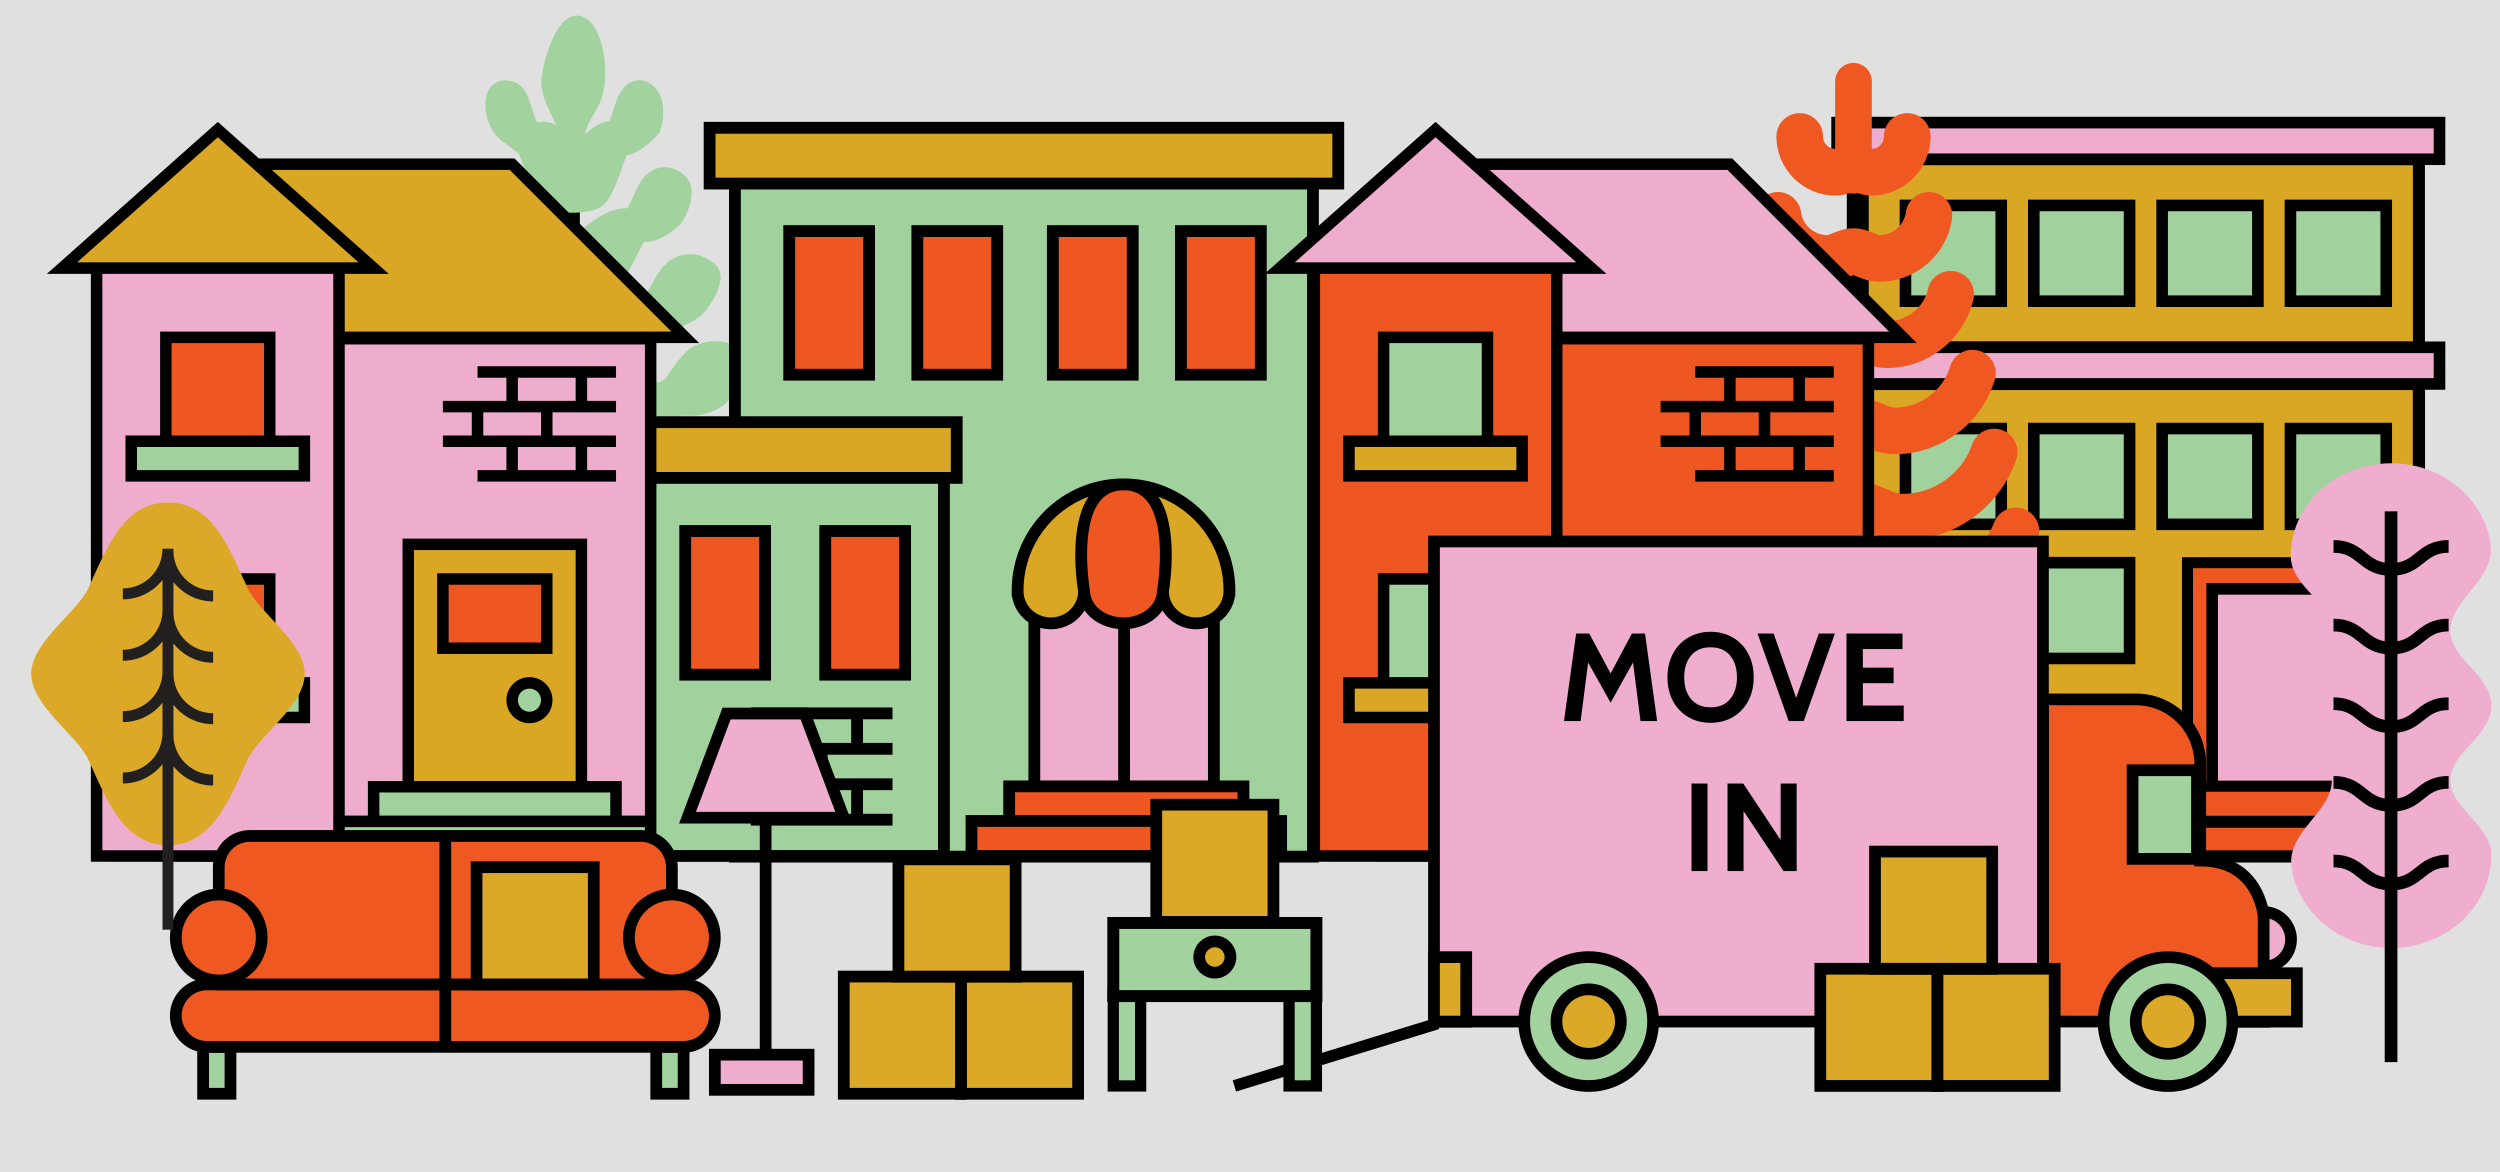 <?xml version="1.0" encoding="UTF-8"?>
<svg width="320px" height="150px" viewBox="0 0 320 150" version="1.1" xmlns="http://www.w3.org/2000/svg" xmlns:xlink="http://www.w3.org/1999/xlink">
    <!-- Generator: sketchtool 50.2 (55047) - http://www.bohemiancoding.com/sketch -->
    <title>ABD5528E-A0CF-4FBD-A8F8-18CBAE1DE79C</title>
    <desc>Created with sketchtool.</desc>
    <defs>
        <polygon id="path-1" points="0 150 320 150 320 0 0 0"></polygon>
        <polygon id="path-3" points="0 150 320 150 320 0 0 0"></polygon>
    </defs>
    <g id="discover" stroke="none" stroke-width="1" fill="none" fill-rule="evenodd">
        <g id="discover_mobile" transform="translate(0, -283)">
            <g id="movein" transform="translate(0, 283)">
                <polygon id="Fill-1" fill="#E0E0E0" points="0 150 320 150 320 0 0 0"></polygon>
                <polygon id="Fill-2" fill="#000000" points="72.539 93 74.219 93 74.219 18.198 72.539 18.198"></polygon>
                <g id="Group-152">
                    <path d="M102.328,67.023 C101.05,66.323 99.478,65.937 97.902,65.937 C96.141,65.937 94.484,66.424 93.235,67.308 C92.3,67.97 91.629,68.711 91.036,69.365 C90,70.51 89.375,71.2 87.805,71.2 C87.805,71.2 87.447,71.195 87.331,71.195 C83.668,71.195 80.242,72.474 77.489,73.501 C75.901,74.093 74.402,74.653 73.585,74.653 C73.543,74.653 73.504,74.652 73.465,74.648 C71.862,74.492 70.996,74.015 69.799,73.355 C69.02,72.925 68.138,72.438 66.945,71.992 C65.224,71.348 63.659,71.259 62.223,71.259 C61.869,71.259 61.515,71.265 61.161,71.271 C60.819,71.276 60.475,71.282 60.129,71.282 C59.355,71.282 58.758,71.252 58.191,71.183 C57.027,71.041 56.325,70.321 55.275,69.159 C54.339,68.123 53.278,66.947 51.59,66.4 C50.775,66.136 49.403,65.959 48.176,65.959 C43.956,65.959 43.421,68.014 43.387,68.898 C43.268,71.971 48.133,75.251 50.237,75.69 C50.58,75.761 50.931,75.796 51.31,75.796 C51.964,75.796 52.565,75.693 53.146,75.593 C53.632,75.509 54.091,75.43 54.502,75.43 C54.676,75.43 54.83,75.444 54.975,75.473 C55.942,75.662 56.71,76.404 57.542,77.282 C59.283,79.117 61.67,81.351 64.712,82.346 C66.296,82.863 71.317,82.903 72.819,82.903 C74.655,82.903 80.789,82.845 82.638,82.094 C85.011,81.13 86.661,79.544 88.258,78.012 C88.755,77.534 89.257,77.052 89.787,76.584 C90.717,75.763 91.412,75.473 92.444,75.473 C92.59,75.473 92.742,75.479 92.899,75.49 C93.231,75.514 93.543,75.552 93.843,75.587 C94.339,75.646 94.851,75.707 95.381,75.707 C96.315,75.707 97.133,75.518 97.952,75.112 C98.288,74.946 103.321,71.353 103.374,68.833 C103.39,68.067 102.999,67.391 102.328,67.023" id="Fill-3" fill="#A2D39F"></path>
                    <path d="M53.142,64.226 C53.563,64.327 54.013,64.376 54.518,64.376 C54.906,64.376 55.296,64.347 55.685,64.316 C55.999,64.291 56.314,64.265 56.627,64.265 C56.898,64.265 57.116,64.285 57.313,64.33 C58.072,64.501 58.742,65.252 59.418,66.073 C60.943,67.923 63.038,70.177 65.732,71.19 C67.121,71.713 71.203,71.769 72.893,71.769 C74.96,71.769 79.942,71.687 81.561,70.93 C83.663,69.948 85.108,68.351 86.505,66.806 C86.936,66.33 87.371,65.849 87.831,65.381 C88.694,64.504 89.239,64.338 89.944,64.338 C90.061,64.338 90.183,64.344 90.31,64.355 C90.832,64.398 91.238,64.418 91.624,64.418 C93.017,64.418 94.155,64.14 95.204,63.542 C95.71,63.254 99.592,59.99 99.642,57.726 C99.66,56.976 99.314,56.323 98.696,55.933 C97.54,55.204 96.116,54.803 94.685,54.803 C93.083,54.803 91.578,55.31 90.446,56.232 C89.623,56.902 89.037,57.648 88.519,58.306 C87.559,59.527 87.085,60.066 85.913,60.066 C85.913,60.066 85.605,60.061 85.501,60.061 C82.249,60.061 79.24,61.353 76.821,62.393 C75.535,62.944 74.205,63.516 73.498,63.516 L73.493,63.516 C72.172,63.368 71.443,62.905 70.434,62.265 C69.749,61.83 68.974,61.338 67.918,60.883 C66.367,60.215 64.908,60.124 63.685,60.124 C63.375,60.124 63.066,60.13 62.755,60.136 C62.461,60.142 62.164,60.148 61.867,60.148 C61.211,60.148 60.706,60.118 60.231,60.052 C59.323,59.924 58.735,59.227 57.851,58.1 C57.026,57.048 56.09,55.856 54.564,55.286 C53.823,55.01 52.584,54.824 51.482,54.824 C47.539,54.824 47.157,57.08 47.134,57.77 C47.032,60.814 51.309,63.786 53.142,64.226" id="Fill-5" fill="#A2D39F"></path>
                    <path d="M56.065,52.758 C56.818,52.97 57.562,53.001 58.217,53.028 C58.747,53.05 59.249,53.071 59.67,53.183 C60.222,53.329 60.79,54.087 61.323,54.85 C62.627,56.715 64.425,58.988 66.767,60.026 C67.963,60.556 71.185,60.635 72.998,60.635 C75.214,60.635 79.14,60.52 80.532,59.754 C82.357,58.749 83.593,57.139 84.789,55.583 C85.154,55.108 85.522,54.628 85.912,54.161 C86.651,53.276 87.057,53.204 87.475,53.204 C87.562,53.204 87.652,53.209 87.746,53.218 C87.933,53.237 88.126,53.246 88.322,53.246 C89.736,53.246 91.299,52.764 92.503,51.957 C93.072,51.575 95.897,48.67 95.945,46.639 C95.963,45.905 95.666,45.274 95.109,44.86 C94.075,44.092 92.793,43.669 91.501,43.669 C90.048,43.669 88.691,44.204 87.68,45.174 C86.972,45.853 86.472,46.601 86.031,47.261 C85.189,48.524 84.849,48.932 84.052,48.932 C84.052,48.932 83.795,48.927 83.703,48.927 C80.851,48.927 78.254,50.24 76.168,51.296 C75.209,51.781 74.015,52.384 73.558,52.385 C72.527,52.25 71.965,51.829 71.114,51.192 C70.525,50.752 69.857,50.252 68.94,49.787 C67.557,49.085 66.263,48.99 65.18,48.99 C64.915,48.99 64.649,48.996 64.382,49.003 C64.135,49.008 63.886,49.014 63.636,49.014 C63.102,49.014 62.693,48.986 62.312,48.923 C61.675,48.818 61.188,48.147 60.46,47.055 C59.75,45.988 58.944,44.779 57.585,44.183 C56.914,43.888 55.802,43.69 54.818,43.69 C52.001,43.69 50.953,45.216 50.913,46.644 C50.825,49.692 54.485,52.311 56.065,52.758" id="Fill-7" fill="#A2D39F"></path>
                    <path d="M58.949,41.28 C59.534,41.481 60.125,41.602 60.696,41.718 C61.163,41.814 61.604,41.904 61.989,42.028 C62.372,42.152 62.959,43.174 63.21,43.61 C64.29,45.487 65.782,47.779 67.76,48.843 C68.769,49.387 71.212,49.501 73.084,49.501 C74.955,49.501 78.278,49.378 79.506,48.555 C81.042,47.527 82.065,45.908 83.053,44.343 C83.353,43.867 83.657,43.387 83.976,42.921 C84.561,42.071 84.807,42.071 84.987,42.071 C85.041,42.071 85.097,42.074 85.155,42.081 C85.276,42.096 85.403,42.103 85.534,42.103 C86.922,42.103 88.731,41.22 89.801,40.347 C90.371,39.882 92.191,37.387 92.236,35.601 C92.259,34.678 91.86,34.119 91.521,33.813 C90.609,32.989 89.464,32.535 88.297,32.535 C86.985,32.535 85.773,33.106 84.886,34.141 C84.3,34.824 83.889,35.572 83.527,36.233 C82.862,37.445 82.603,37.798 82.133,37.798 C82.132,37.798 81.968,37.793 81.886,37.793 C79.418,37.793 77.23,39.138 75.473,40.22 C74.809,40.629 73.907,41.183 73.56,41.247 C72.895,41.127 72.51,40.799 71.792,40.145 C71.3,39.697 70.742,39.19 69.966,38.711 C68.745,37.958 67.608,37.857 66.657,37.857 C66.433,37.857 66.211,37.863 65.988,37.869 C65.788,37.875 65.588,37.88 65.386,37.88 C64.979,37.88 64.671,37.855 64.387,37.798 C63.974,37.715 63.461,36.779 63.05,36.027 C62.459,34.948 61.789,33.726 60.612,33.096 C59.997,32.769 59.026,32.556 58.137,32.556 C56.074,32.556 54.714,33.718 54.672,35.517 C54.606,38.353 57.378,40.74 58.949,41.28" id="Fill-9" fill="#A2D39F"></path>
                    <path d="M61.79,29.783 L62.238,29.98 C62.903,30.273 63.648,30.6 64.228,30.836 C64.492,31.019 64.943,32.021 65.092,32.351 C65.994,34.35 67.128,36.541 68.711,37.629 C69.423,38.118 70.92,38.366 73.16,38.366 C75.037,38.366 77.486,38.185 78.498,37.321 C79.727,36.271 80.53,34.649 81.306,33.08 C81.542,32.604 81.78,32.123 82.031,31.656 C82.345,31.074 82.516,30.939 82.538,30.939 C82.539,30.939 82.54,30.939 82.54,30.94 C82.644,30.956 82.754,30.966 82.871,30.966 C84.311,30.966 86.374,29.465 87.109,28.7 C87.637,28.15 89.464,24.56 87.938,22.801 C87.154,21.898 86.141,21.4 85.084,21.4 C83.897,21.4 82.829,22.018 82.076,23.139 C81.619,23.82 81.299,24.564 81.016,25.221 C80.804,25.715 80.447,26.542 80.278,26.664 C80.205,26.66 80.132,26.658 80.059,26.658 C77.949,26.658 76.094,28.115 74.739,29.178 C74.332,29.497 73.796,29.918 73.502,30.078 C73.206,29.957 72.951,29.686 72.476,29.134 C72.083,28.679 71.639,28.164 71.011,27.669 C69.944,26.829 68.907,26.722 68.122,26.722 C67.941,26.722 67.761,26.728 67.579,26.735 C67.429,26.74 67.279,26.745 67.127,26.745 C66.855,26.745 66.655,26.725 66.535,26.702 C66.277,26.533 65.869,25.583 65.625,25.014 C65.138,23.879 64.633,22.704 63.661,22.041 C63.109,21.665 62.239,21.422 61.445,21.422 C59.67,21.422 58.455,22.614 58.422,24.389 C58.374,27.04 60.403,29.175 61.79,29.783" id="Fill-11" fill="#A2D39F"></path>
                    <path d="M64.524,18.243 C64.706,18.354 65.005,18.592 65.27,18.802 C65.623,19.083 65.988,19.373 66.338,19.586 C66.537,19.867 66.831,20.768 66.931,21.074 C67.852,23.895 68.641,25.474 69.568,26.354 C70.183,26.937 71.399,27.233 73.187,27.233 C74.672,27.233 76.621,27.023 77.467,26.025 C78.363,24.968 78.916,23.428 79.501,21.797 C79.672,21.318 79.845,20.834 80.028,20.364 C80.128,20.109 80.208,19.939 80.266,19.828 C81.695,19.765 83.899,17.691 84.382,16.996 C84.964,16.16 85.157,13.185 84.314,11.843 C83.675,10.826 82.79,10.267 81.821,10.267 C81.317,10.267 80.057,10.453 79.218,12.176 C78.894,12.844 78.665,13.578 78.463,14.226 C78.335,14.638 78.153,15.22 78.003,15.53 C76.778,15.6 75.733,16.38 74.867,17.217 C75.191,15.533 76.429,14.256 76.982,12.673 C78.267,8.995 77.018,2 73.845,2 C70.73,2 69.125,9.503 69.29,10.894 C69.531,12.937 70.501,14.43 71.175,15.998 C70.559,15.649 69.975,15.588 69.538,15.588 C69.396,15.588 69.254,15.595 69.111,15.602 C69.014,15.606 68.917,15.612 68.817,15.612 C68.782,15.612 68.75,15.611 68.72,15.609 C68.533,15.278 68.293,14.505 68.142,14.019 C67.776,12.844 67.431,11.733 66.702,11.046 C66.212,10.586 65.427,10.288 64.703,10.288 C63.531,10.288 62.151,11.067 62.122,13.263 C62.09,15.667 63.345,17.53 64.524,18.243" id="Fill-13" fill="#A2D39F"></path>
                    <path d="M94.071,23.494 L94.071,54.037 L122.459,54.037 L122.459,61.172 L120.822,61.172 L82.611,61.172 L82.611,109.562 L94.071,109.562 L94.071,109.646 L124.35,109.646 L124.35,109.562 L124.35,106.597 L124.35,105.084 L129.174,105.084 L129.174,100.656 L132.393,100.656 L132.393,79.237 C131.115,78.522 130.253,77.183 130.253,75.645 C130.253,75.615 130.257,75.585 130.257,75.555 L130.253,75.555 C130.253,68.068 136.321,61.998 143.808,61.997 L143.809,61.997 L143.81,61.997 C151.297,61.998 157.366,68.068 157.366,75.555 L157.362,75.555 C157.362,75.585 157.366,75.615 157.366,75.645 C157.366,77.121 156.571,78.413 155.377,79.147 L155.377,100.656 L159.161,100.656 L159.161,105.084 L163.985,105.084 L163.985,106.597 L163.985,109.562 L163.985,109.646 L168.057,109.646 L168.057,23.494 L94.071,23.494 Z" id="Fill-15" fill="#A1D29D"></path>
                    <path d="M143.81,61.998 C136.323,61.998 138.779,75.784 138.779,75.784 C138.868,78.008 141.083,79.79 143.81,79.79 C146.537,79.79 148.752,78.008 148.841,75.784 C148.841,75.784 151.297,61.998 143.81,61.998" id="Fill-17" fill="#EF5722"></path>
                    <path d="M143.809,61.998 C136.322,61.998 130.253,68.068 130.253,75.555 L130.258,75.555 C130.257,75.585 130.253,75.615 130.253,75.646 C130.253,77.935 132.16,79.79 134.512,79.79 C136.84,79.79 138.729,77.97 138.767,75.713 C138.598,74.703 136.621,61.999 143.809,61.998" id="Fill-19" fill="#DAA725"></path>
                    <path d="M157.366,75.555 C157.366,68.068 151.297,61.998 143.81,61.998 C150.999,61.999 149.021,74.702 148.852,75.713 C148.889,77.97 150.779,79.789 153.108,79.789 C155.46,79.789 157.366,77.934 157.366,75.646 C157.366,75.615 157.362,75.585 157.362,75.555 L157.366,75.555 Z" id="Fill-21" fill="#DAA725"></path>
                    <path d="M138.697,75.259 C138.705,75.316 138.713,75.372 138.72,75.421 C138.713,75.372 138.705,75.316 138.697,75.259" id="Fill-23" fill="#EEADCD"></path>
                    <path d="M138.65,74.912 C138.663,75.008 138.674,75.098 138.686,75.179 C138.674,75.098 138.663,75.007 138.65,74.912" id="Fill-25" fill="#EEADCD"></path>
                    <path d="M138.736,75.522 C138.741,75.551 138.745,75.58 138.749,75.604 C138.745,75.58 138.74,75.55 138.736,75.522" id="Fill-27" fill="#EEADCD"></path>
                    <path d="M138.645,74.874 C138.629,74.746 138.612,74.603 138.595,74.453 L138.594,74.453 C138.611,74.605 138.628,74.745 138.645,74.874" id="Fill-29" fill="#EEADCD"></path>
                    <path d="M149.024,74.452 C149.007,74.602 148.99,74.744 148.974,74.871 C148.99,74.743 149.007,74.603 149.024,74.452 Z" id="Fill-31" fill="#EEADCD"></path>
                    <path d="M148.871,75.6 C148.874,75.58 148.878,75.556 148.881,75.533 C148.878,75.555 148.874,75.58 148.871,75.6" id="Fill-33" fill="#EEADCD"></path>
                    <path d="M153.108,79.789 C150.779,79.789 148.89,77.97 148.853,75.713 C148.846,75.755 148.841,75.784 148.841,75.784 C148.752,78.007 146.536,79.789 143.81,79.789 C141.083,79.789 138.868,78.007 138.778,75.784 C138.778,75.784 138.774,75.755 138.767,75.713 C138.729,77.97 136.84,79.789 134.511,79.789 C133.74,79.789 133.018,79.586 132.394,79.237 L132.394,100.656 L155.377,100.656 L155.377,79.147 C154.72,79.552 153.943,79.789 153.108,79.789" id="Fill-35" fill="#EEADCD"></path>
                    <path d="M148.934,75.175 C148.944,75.101 148.955,75.018 148.967,74.931 C148.955,75.017 148.944,75.101 148.934,75.175" id="Fill-37" fill="#EEADCD"></path>
                    <path d="M148.898,75.42 C148.905,75.376 148.912,75.324 148.919,75.272 C148.912,75.323 148.905,75.376 148.898,75.42" id="Fill-39" fill="#EEADCD"></path>
                    <polygon id="Fill-41" fill="#EF5722" points="159.161 105.085 159.161 100.656 129.174 100.656 129.174 105.085 124.35 105.085 124.35 109.562 163.985 109.562 163.985 105.085"></polygon>
                    <mask id="mask-2" fill="white">
                        <use xlink:href="#path-1"></use>
                    </mask>
                    <g id="Clip-44"></g>
                    <polygon id="Fill-43" fill="#EF5722" mask="url(#mask-2)" points="101.022 47.964 111.247 47.964 111.247 29.576 101.022 29.576"></polygon>
                    <path d="M101.778,47.208 L110.491,47.208 L110.491,30.332 L101.778,30.332 L101.778,47.208 Z M100.266,48.72 L112.003,48.72 L112.003,28.82 L100.266,28.82 L100.266,48.72 Z" id="Fill-45" fill="#000000" mask="url(#mask-2)"></path>
                    <polygon id="Fill-46" fill="#EF5722" mask="url(#mask-2)" points="117.418 47.964 127.643 47.964 127.643 29.576 117.418 29.576"></polygon>
                    <path d="M118.174,47.208 L126.887,47.208 L126.887,30.332 L118.174,30.332 L118.174,47.208 Z M116.662,48.72 L128.399,48.72 L128.399,28.82 L116.662,28.82 L116.662,48.72 Z" id="Fill-47" fill="#000000" mask="url(#mask-2)"></path>
                    <polygon id="Fill-48" fill="#EF5722" mask="url(#mask-2)" points="134.763 47.964 144.988 47.964 144.988 29.576 134.763 29.576"></polygon>
                    <path d="M135.52,47.208 L144.233,47.208 L144.233,30.332 L135.52,30.332 L135.52,47.208 Z M134.007,48.72 L145.744,48.72 L145.744,28.82 L134.007,28.82 L134.007,48.72 Z" id="Fill-49" fill="#000000" mask="url(#mask-2)"></path>
                    <polygon id="Fill-50" fill="#EF5722" mask="url(#mask-2)" points="151.159 47.964 161.384 47.964 161.384 29.576 151.159 29.576"></polygon>
                    <path d="M151.916,47.208 L160.629,47.208 L160.629,30.332 L151.916,30.332 L151.916,47.208 Z M150.404,48.72 L162.141,48.72 L162.141,28.82 L150.404,28.82 L150.404,48.72 Z" id="Fill-51" fill="#000000" mask="url(#mask-2)"></path>
                    <path d="M108.951,95.092 L105.927,95.092 L101.391,95.092 L101.391,92.068 L108.951,92.068 L108.951,95.092 Z M104.415,99.628 L99.879,99.628 L96.855,99.628 L96.855,96.604 L99.879,96.604 L104.415,96.604 L104.415,99.628 Z M108.951,101.14 L108.951,104.164 L101.391,104.164 L101.391,101.14 L105.927,101.14 L108.951,101.14 Z M114.243,92.068 L114.243,90.556 L110.463,90.556 L109.707,90.556 L100.635,90.556 L99.879,90.556 L96.099,90.556 L96.099,92.068 L99.879,92.068 L99.879,95.092 L96.099,95.092 L95.343,95.092 L91.563,95.092 L91.563,96.604 L95.343,96.604 L95.343,99.628 L91.563,99.628 L91.563,101.14 L95.343,101.14 L96.099,101.14 L99.879,101.14 L99.879,104.164 L96.099,104.164 L96.099,105.675 L99.879,105.675 L100.635,105.675 L109.707,105.675 L110.463,105.675 L114.243,105.675 L114.243,104.164 L110.463,104.164 L110.463,101.14 L114.243,101.14 L114.243,99.628 L110.463,99.628 L109.707,99.628 L105.927,99.628 L105.927,96.604 L109.707,96.604 L110.463,96.604 L114.243,96.604 L114.243,95.092 L110.463,95.092 L110.463,92.068 L114.243,92.068 Z" id="Fill-52" fill="#000000" mask="url(#mask-2)"></path>
                    <polygon id="Fill-53" fill="#DAA725" mask="url(#mask-2)" points="80.975 61.172 122.459 61.172 122.459 54.037 80.975 54.037"></polygon>
                    <polygon id="Fill-54" fill="#DAA725" mask="url(#mask-2)" points="90.83 23.494 171.298 23.494 171.298 16.359 90.83 16.359"></polygon>
                    <polygon id="Fill-55" fill="#EF5722" mask="url(#mask-2)" points="87.711 86.359 97.936 86.359 97.936 67.971 87.711 67.971"></polygon>
                    <path d="M88.466,85.604 L97.179,85.604 L97.179,68.728 L88.466,68.728 L88.466,85.604 Z M86.955,87.116 L98.691,87.116 L98.691,67.216 L86.955,67.216 L86.955,87.116 Z" id="Fill-56" fill="#000000" mask="url(#mask-2)"></path>
                    <polygon id="Fill-57" fill="#EF5722" mask="url(#mask-2)" points="105.631 86.359 115.856 86.359 115.856 67.971 105.631 67.971"></polygon>
                    <path d="M106.387,85.604 L115.1,85.604 L115.1,68.728 L106.387,68.728 L106.387,85.604 Z M104.875,87.116 L116.612,87.116 L116.612,67.216 L104.875,67.216 L104.875,87.116 Z" id="Fill-58" fill="#000000" mask="url(#mask-2)"></path>
                    <path d="M91.586,22.738 L170.542,22.738 L170.542,17.115 L91.586,17.115 L91.586,22.738 Z M167.301,108.89 L164.741,108.89 L164.741,104.329 L159.917,104.329 L159.917,99.9 L156.133,99.9 L156.133,79.547 C157.168,78.778 157.893,77.628 158.077,76.311 L158.122,76.311 L158.122,75.555 C158.122,67.663 151.701,61.242 143.81,61.242 C135.917,61.242 129.497,67.663 129.497,75.555 L129.497,75.616 C129.497,75.626 129.497,75.636 129.497,75.646 C129.497,75.684 129.497,75.722 129.498,75.76 L129.501,76.311 L129.542,76.311 C129.735,77.691 130.521,78.888 131.638,79.654 L131.638,99.9 L128.418,99.9 L128.418,104.329 L123.595,104.329 L123.595,108.89 L121.579,108.89 L121.579,61.928 L123.215,61.928 L123.215,53.281 L94.828,53.281 L94.828,24.25 L167.301,24.25 L167.301,108.89 Z M156.133,101.412 L158.405,101.412 L158.405,104.329 L129.93,104.329 L129.93,101.412 L131.638,101.412 L156.133,101.412 Z M143.129,80.508 L143.129,99.9 L133.149,99.9 L133.149,80.361 C133.583,80.48 134.04,80.545 134.511,80.545 C136.344,80.545 137.943,79.576 138.818,78.139 C139.714,79.429 141.288,80.328 143.129,80.508 Z M148.096,75.651 L148.085,75.753 C148.013,77.562 146.095,79.033 143.81,79.033 C141.525,79.033 139.607,77.562 139.534,75.753 L139.522,75.651 C139.508,75.569 138.092,67.37 140.863,64.063 C141.602,63.182 142.565,62.754 143.81,62.754 C145.054,62.754 146.017,63.182 146.756,64.063 C149.527,67.37 148.11,75.569 148.096,75.651 Z M154.621,80.312 L154.621,99.9 L144.641,99.9 L144.641,80.49 C146.417,80.276 147.93,79.393 148.802,78.139 C149.675,79.577 151.275,80.545 153.107,80.545 C153.635,80.545 154.143,80.46 154.621,80.312 Z M153.107,79.033 C151.214,79.033 149.671,77.572 149.611,75.759 C149.806,74.568 150.848,67.344 148.269,63.566 C152.951,65.313 156.35,69.719 156.596,74.944 L156.61,75.646 C156.61,77.514 155.039,79.033 153.107,79.033 Z M131.031,74.799 C131.333,69.637 134.711,65.296 139.351,63.565 C136.769,67.347 137.815,74.58 138.008,75.762 C137.944,77.576 136.402,79.033 134.511,79.033 C132.58,79.033 131.009,77.514 131.009,75.65 L131.033,74.799 L131.031,74.799 Z M125.106,108.806 L163.229,108.806 L163.229,105.841 L125.106,105.841 L125.106,108.806 Z M83.367,108.805 L120.067,108.805 L120.067,61.928 L83.367,61.928 L83.367,108.805 Z M81.731,60.416 L121.703,60.416 L121.703,54.793 L81.731,54.793 L81.731,60.416 Z M90.074,15.603 L90.074,24.25 L93.315,24.25 L93.315,53.281 L80.219,53.281 L80.219,61.928 L81.855,61.928 L81.855,110.318 L93.315,110.318 L93.315,110.402 L168.813,110.402 L168.813,24.25 L172.054,24.25 L172.054,15.603 L90.074,15.603 Z" id="Fill-59" fill="#000000" mask="url(#mask-2)"></path>
                    <polygon id="Fill-60" fill="#DAA725" mask="url(#mask-2)" points="238.428 109.62 309.623 109.62 309.623 49.145 238.428 49.145"></polygon>
                    <polygon id="Fill-61" fill="#DAA725" mask="url(#mask-2)" points="238.428 44.453 309.623 44.453 309.623 20.383 238.428 20.383"></polygon>
                    <polygon id="Fill-62" fill="#EF5722" mask="url(#mask-2)" points="272.843 109.619 309.623 109.619 309.623 105.182 272.843 105.182"></polygon>
                    <polygon id="Fill-63" fill="#EF5722" mask="url(#mask-2)" points="305.438 100.664 302.467 100.664 302.467 72.023 279.998 72.023 279.998 100.664 277.029 100.664 277.029 105.101 305.438 105.101"></polygon>
                    <polygon id="Fill-64" fill="#EEADCD" mask="url(#mask-2)" points="283.159 100.664 299.307 100.664 299.307 75.376 283.159 75.376"></polygon>
                    <polygon id="Fill-65" fill="#A1D29D" mask="url(#mask-2)" points="243.899 38.556 256.159 38.556 256.159 26.296 243.899 26.296"></polygon>
                    <path d="M244.642,37.813 L255.417,37.813 L255.417,27.038 L244.642,27.038 L244.642,37.813 Z M243.157,39.298 L256.901,39.298 L256.901,25.553 L243.157,25.553 L243.157,39.298 Z" id="Fill-66" fill="#000000" mask="url(#mask-2)"></path>
                    <polygon id="Fill-67" fill="#A1D29D" mask="url(#mask-2)" points="260.325 38.556 272.585 38.556 272.585 26.296 260.325 26.296"></polygon>
                    <path d="M261.067,37.813 L271.842,37.813 L271.842,27.038 L261.067,27.038 L261.067,37.813 Z M259.583,39.298 L273.327,39.298 L273.327,25.553 L259.583,25.553 L259.583,39.298 Z" id="Fill-68" fill="#000000" mask="url(#mask-2)"></path>
                    <polygon id="Fill-69" fill="#A1D29D" mask="url(#mask-2)" points="276.751 38.556 289.011 38.556 289.011 26.296 276.751 26.296"></polygon>
                    <path d="M277.493,37.813 L288.268,37.813 L288.268,27.038 L277.493,27.038 L277.493,37.813 Z M276.009,39.298 L289.753,39.298 L289.753,25.553 L276.009,25.553 L276.009,39.298 Z" id="Fill-70" fill="#000000" mask="url(#mask-2)"></path>
                    <polygon id="Fill-71" fill="#A1D29D" mask="url(#mask-2)" points="293.177 38.556 305.437 38.556 305.437 26.296 293.177 26.296"></polygon>
                    <path d="M293.919,37.813 L304.695,37.813 L304.695,27.038 L293.919,27.038 L293.919,37.813 Z M292.435,39.298 L306.18,39.298 L306.18,25.553 L292.435,25.553 L292.435,39.298 Z" id="Fill-72" fill="#000000" mask="url(#mask-2)"></path>
                    <polygon id="Fill-73" fill="#A1D29D" mask="url(#mask-2)" points="243.899 67.116 256.159 67.116 256.159 54.856 243.899 54.856"></polygon>
                    <path d="M244.642,66.374 L255.417,66.374 L255.417,55.598 L244.642,55.598 L244.642,66.374 Z M243.157,67.858 L256.901,67.858 L256.901,54.113 L243.157,54.113 L243.157,67.858 Z" id="Fill-74" fill="#000000" mask="url(#mask-2)"></path>
                    <polygon id="Fill-75" fill="#A1D29D" mask="url(#mask-2)" points="260.325 67.116 272.585 67.116 272.585 54.856 260.325 54.856"></polygon>
                    <path d="M261.067,66.374 L271.842,66.374 L271.842,55.598 L261.067,55.598 L261.067,66.374 Z M259.583,67.858 L273.327,67.858 L273.327,54.113 L259.583,54.113 L259.583,67.858 Z" id="Fill-76" fill="#000000" mask="url(#mask-2)"></path>
                    <polygon id="Fill-77" fill="#A1D29D" mask="url(#mask-2)" points="243.899 84.283 256.159 84.283 256.159 72.023 243.899 72.023"></polygon>
                    <path d="M244.642,83.541 L255.417,83.541 L255.417,72.765 L244.642,72.765 L244.642,83.541 Z M243.157,85.025 L256.901,85.025 L256.901,71.28 L243.157,71.28 L243.157,85.025 Z" id="Fill-78" fill="#000000" mask="url(#mask-2)"></path>
                    <polygon id="Fill-79" fill="#A1D29D" mask="url(#mask-2)" points="260.325 84.283 272.585 84.283 272.585 72.023 260.325 72.023"></polygon>
                    <path d="M261.067,83.541 L271.842,83.541 L271.842,72.765 L261.067,72.765 L261.067,83.541 Z M259.583,85.025 L273.327,85.025 L273.327,71.28 L259.583,71.28 L259.583,85.025 Z" id="Fill-80" fill="#000000" mask="url(#mask-2)"></path>
                    <polygon id="Fill-81" fill="#A1D29D" mask="url(#mask-2)" points="276.751 67.116 289.011 67.116 289.011 54.856 276.751 54.856"></polygon>
                    <path d="M277.493,66.374 L288.268,66.374 L288.268,55.598 L277.493,55.598 L277.493,66.374 Z M276.009,67.858 L289.753,67.858 L289.753,54.113 L276.009,54.113 L276.009,67.858 Z" id="Fill-82" fill="#000000" mask="url(#mask-2)"></path>
                    <polygon id="Fill-83" fill="#A1D29D" mask="url(#mask-2)" points="293.177 67.116 305.437 67.116 305.437 54.856 293.177 54.856"></polygon>
                    <path d="M293.919,66.374 L304.695,66.374 L304.695,55.598 L293.919,55.598 L293.919,66.374 Z M292.435,67.858 L306.18,67.858 L306.18,54.113 L292.435,54.113 L292.435,67.858 Z" id="Fill-84" fill="#000000" mask="url(#mask-2)"></path>
                    <polygon id="Fill-85" fill="#EEADCD" mask="url(#mask-2)" points="235.151 49.145 312.258 49.145 312.258 44.454 235.151 44.454"></polygon>
                    <polygon id="Fill-86" fill="#EEADCD" mask="url(#mask-2)" points="235.151 20.383 312.258 20.383 312.258 15.692 235.151 15.692"></polygon>
                    <path d="M235.894,19.641 L311.516,19.641 L311.516,16.435 L235.894,16.435 L235.894,19.641 Z M239.196,43.686 L308.854,43.686 L308.854,21.151 L239.196,21.151 L239.196,43.686 Z M235.894,48.402 L311.516,48.402 L311.516,45.196 L235.894,45.196 L235.894,48.402 Z M273.611,108.836 L308.84,108.836 L308.84,105.952 L273.611,105.952 L273.611,108.836 Z M277.704,104.414 L304.762,104.414 L304.762,101.34 L277.704,101.34 L277.704,104.414 Z M283.9,99.922 L298.564,99.922 L298.564,76.118 L283.9,76.118 L283.9,99.922 Z M301.762,99.958 L300.049,99.958 L300.049,74.634 L282.416,74.634 L282.416,99.958 L280.704,99.958 L280.704,72.729 L301.762,72.729 L301.762,99.958 Z M239.211,49.928 L308.84,49.928 L308.84,104.414 L306.112,104.414 L306.112,99.989 L303.175,99.989 L303.175,71.316 L279.291,71.316 L279.291,99.989 L276.353,99.989 L276.353,104.414 L272.073,104.414 L272.073,108.836 L239.211,108.836 L239.211,49.928 Z M313,21.125 L313,14.95 L234.408,14.95 L234.408,21.125 L237.66,21.125 L237.66,43.711 L234.408,43.711 L234.408,49.887 L237.646,49.887 L237.646,110.402 L310.405,110.402 L310.405,49.887 L313,49.887 L313,43.711 L310.391,43.711 L310.391,21.125 L313,21.125 Z" id="Fill-87" fill="#000000" mask="url(#mask-2)"></path>
                    <path d="M262.56,94.319 L259.567,94.319 L255.089,94.319 L255.089,91.326 L262.56,91.326 L262.56,94.319 Z M258.082,98.797 L253.605,98.797 L250.612,98.797 L250.612,95.804 L253.605,95.804 L258.082,95.804 L258.082,98.797 Z M262.56,100.281 L262.56,103.274 L255.089,103.274 L255.089,100.281 L259.567,100.281 L262.56,100.281 Z M267.78,91.326 L267.78,89.842 L264.044,89.842 L263.302,89.842 L254.347,89.842 L253.605,89.842 L249.87,89.842 L249.87,91.326 L253.605,91.326 L253.605,94.319 L249.87,94.319 L249.127,94.319 L245.392,94.319 L245.392,95.804 L249.127,95.804 L249.127,98.797 L245.392,98.797 L245.392,100.281 L249.127,100.281 L249.87,100.281 L253.605,100.281 L253.605,103.274 L249.87,103.274 L249.87,104.759 L253.605,104.759 L254.347,104.759 L263.302,104.759 L264.044,104.759 L267.78,104.759 L267.78,103.274 L264.044,103.274 L264.044,100.281 L267.78,100.281 L267.78,98.797 L264.044,98.797 L263.302,98.797 L259.567,98.797 L259.567,95.804 L263.302,95.804 L264.044,95.804 L267.78,95.804 L267.78,94.319 L264.044,94.319 L264.044,91.326 L267.78,91.326 Z" id="Fill-88" fill="#000000" mask="url(#mask-2)"></path>
                    <polygon id="Fill-89" fill="#EEADCD" mask="url(#mask-2)" points="43.392 43.36 43.392 34.316 12.365 34.316 12.365 109.568 43.392 109.568 43.392 105.136 47.825 105.136 47.825 100.703 52.257 100.703 52.257 69.676 74.419 69.676 74.419 100.703 78.851 100.703 78.851 105.136 83.284 105.136 83.284 43.36"></polygon>
                    <polygon id="Fill-90" fill="#DAA725" mask="url(#mask-2)" points="87.716 43.181 65.554 21.019 32.864 21.019 27.878 16.587 7.932 34.316 36.3 34.316 43.392 34.316 43.392 43.181"></polygon>
                    <polygon id="Fill-91" fill="#A1D29D" mask="url(#mask-2)" points="16.797 91.838 38.959 91.838 38.959 87.406 16.797 87.406"></polygon>
                    <polygon id="Fill-92" fill="#A1D29D" mask="url(#mask-2)" points="16.797 60.911 38.959 60.911 38.959 56.478 16.797 56.478"></polygon>
                    <polygon id="Fill-93" fill="#EF5722" mask="url(#mask-2)" points="21.23 87.406 34.527 87.406 34.527 74.109 21.23 74.109"></polygon>
                    <path d="M38.225,91.103 L17.533,91.103 L17.533,88.141 L20.496,88.141 L35.262,88.141 L38.225,88.141 L38.225,91.103 Z M21.965,86.671 L33.793,86.671 L33.793,74.844 L21.965,74.844 L21.965,86.671 Z M35.262,86.671 L35.262,73.374 L20.496,73.374 L20.496,86.671 L16.063,86.671 L16.063,92.573 L39.695,92.573 L39.695,86.671 L35.262,86.671 Z" id="Fill-94" fill="#000000" mask="url(#mask-2)"></path>
                    <polygon id="Fill-95" fill="#DAA725" mask="url(#mask-2)" points="52.257 100.703 74.419 100.703 74.419 69.676 52.257 69.676"></polygon>
                    <path d="M52.992,99.969 L73.684,99.969 L73.684,70.411 L52.992,70.411 L52.992,99.969 Z M51.522,101.438 L75.154,101.438 L75.154,68.941 L51.522,68.941 L51.522,101.438 Z" id="Fill-96" fill="#000000" mask="url(#mask-2)"></path>
                    <polygon id="Fill-97" fill="#EF5722" mask="url(#mask-2)" points="21.23 56.478 34.527 56.478 34.527 43.181 21.23 43.181"></polygon>
                    <path d="M38.225,60.176 L17.533,60.176 L17.533,57.213 L20.496,57.213 L35.262,57.213 L38.225,57.213 L38.225,60.176 Z M21.965,55.744 L33.793,55.744 L33.793,43.916 L21.965,43.916 L21.965,55.744 Z M35.262,55.743 L35.262,42.446 L20.496,42.446 L20.496,55.743 L16.063,55.743 L16.063,61.646 L39.695,61.646 L39.695,55.743 L35.262,55.743 Z" id="Fill-98" fill="#000000" mask="url(#mask-2)"></path>
                    <path d="M69.987,89.622 C69.987,90.846 68.994,91.838 67.771,91.838 C66.547,91.838 65.554,90.846 65.554,89.622 C65.554,88.398 66.547,87.406 67.771,87.406 C68.994,87.406 69.987,88.398 69.987,89.622" id="Fill-99" fill="#A1D29D" mask="url(#mask-2)"></path>
                    <path d="M67.77,88.141 C66.954,88.141 66.288,88.806 66.288,89.622 C66.288,90.439 66.954,91.104 67.77,91.104 C68.587,91.104 69.251,90.439 69.251,89.622 C69.251,88.806 68.587,88.141 67.77,88.141 M67.77,92.574 C66.144,92.574 64.82,91.25 64.82,89.622 C64.82,87.995 66.144,86.671 67.77,86.671 C69.397,86.671 70.722,87.995 70.722,89.622 C70.722,91.25 69.397,92.574 67.77,92.574" id="Fill-100" fill="#000000" mask="url(#mask-2)"></path>
                    <path d="M73.684,51.31 L70.721,51.31 L66.288,51.31 L66.288,48.349 L73.684,48.349 L73.684,51.31 Z M69.251,55.743 L64.819,55.743 L61.857,55.743 L61.857,52.781 L64.819,52.781 L69.251,52.781 L69.251,55.743 Z M73.684,57.212 L73.684,60.175 L66.288,60.175 L66.288,57.212 L70.721,57.212 L73.684,57.212 Z M78.851,48.349 L78.851,46.879 L75.154,46.879 L74.419,46.879 L65.554,46.879 L64.819,46.879 L61.122,46.879 L61.122,48.349 L64.819,48.349 L64.819,51.31 L61.122,51.31 L60.387,51.31 L56.689,51.31 L56.689,52.781 L60.387,52.781 L60.387,55.743 L56.689,55.743 L56.689,57.212 L60.387,57.212 L61.122,57.212 L64.819,57.212 L64.819,60.175 L61.122,60.175 L61.122,61.645 L64.819,61.645 L65.554,61.645 L74.419,61.645 L75.154,61.645 L78.851,61.645 L78.851,60.175 L75.154,60.175 L75.154,57.212 L78.851,57.212 L78.851,55.743 L75.154,55.743 L74.419,55.743 L70.721,55.743 L70.721,52.781 L74.419,52.781 L75.154,52.781 L78.851,52.781 L78.851,51.31 L75.154,51.31 L75.154,48.349 L78.851,48.349 Z" id="Fill-101" fill="#000000" mask="url(#mask-2)"></path>
                    <polygon id="Fill-102" fill="#A1D29D" mask="url(#mask-2)" points="78.852 105.136 78.852 100.703 47.825 100.703 47.825 105.136 43.393 105.136 43.393 109.569 83.284 109.569 83.284 105.136"></polygon>
                    <polygon id="Fill-103" fill="#EF5722" mask="url(#mask-2)" points="56.69 82.974 69.987 82.974 69.987 74.109 56.69 74.109"></polygon>
                    <path d="M57.424,82.239 L69.251,82.239 L69.251,74.844 L57.424,74.844 L57.424,82.239 Z M55.954,83.708 L70.721,83.708 L70.721,73.374 L55.954,73.374 L55.954,83.708 Z" id="Fill-104" fill="#000000" mask="url(#mask-2)"></path>
                    <path d="M44.127,42.446 L44.127,35.051 L49.757,35.051 L34.798,21.754 L65.25,21.754 L85.942,42.446 L44.127,42.446 Z M82.549,104.401 L79.586,104.401 L79.586,99.969 L47.089,99.969 L47.089,104.401 L44.127,104.401 L44.127,44.095 L82.549,44.095 L82.549,104.401 Z M48.559,104.401 L78.117,104.401 L78.117,101.438 L48.559,101.438 L48.559,104.401 Z M82.549,108.834 L44.127,108.834 L44.127,105.871 L47.089,105.871 L79.586,105.871 L82.549,105.871 L82.549,108.834 Z M42.657,42.625 L42.657,104.401 L42.657,108.834 L13.1,108.834 L13.1,35.051 L42.657,35.051 L42.657,42.625 Z M9.866,33.581 L27.878,17.57 L45.892,33.581 L9.866,33.581 Z M65.858,20.284 L33.145,20.284 L27.878,15.603 L6,35.051 L11.63,35.051 L11.63,110.303 L84.019,110.402 L84.019,110.303 L84.019,43.916 L89.49,43.916 L65.858,20.284 Z" id="Fill-105" fill="#000000" mask="url(#mask-2)"></path>
                    <polygon id="Fill-106" fill="#000000" mask="url(#mask-2)" points="238.097 103 236.389 103 236.392 18.454 238.1 18.454"></polygon>
                    <path d="M234.95,25.033 C235.645,25.033 236.226,24.879 236.695,24.714 C236.872,24.757 237.054,24.785 237.244,24.785 C237.434,24.785 237.617,24.757 237.794,24.714 C238.263,24.879 238.844,25.033 239.539,25.033 C243.713,25.033 247.108,21.637 247.108,17.463 C247.108,15.816 245.773,14.481 244.127,14.481 C242.48,14.481 241.145,15.816 241.145,17.463 C241.145,18.297 240.506,18.985 239.692,19.062 C239.66,19.05 239.625,19.035 239.59,19.021 L239.59,10.401 C239.59,9.106 238.54,8.056 237.244,8.056 C235.949,8.056 234.899,9.106 234.899,10.401 L234.899,19.021 C234.864,19.035 234.829,19.05 234.797,19.062 C233.983,18.985 233.345,18.297 233.345,17.463 C233.345,15.816 232.009,14.481 230.362,14.481 C228.716,14.481 227.381,15.816 227.381,17.463 C227.381,21.637 230.776,25.033 234.95,25.033" id="Fill-107" fill="#F05822" mask="url(#mask-2)"></path>
                    <path d="M233.958,36.069 C235.16,36.069 236.108,35.676 236.801,35.39 C236.941,35.331 237.12,35.257 237.245,35.213 C237.369,35.257 237.548,35.331 237.689,35.39 C238.381,35.676 239.329,36.069 240.531,36.069 C245.228,36.069 249.239,32.583 249.863,27.96 C250.084,26.328 248.939,24.827 247.308,24.607 C245.675,24.386 244.174,25.53 243.953,27.163 C243.729,28.828 242.276,30.087 240.568,30.105 C240.449,30.078 240.175,29.965 239.971,29.88 C239.303,29.603 238.387,29.224 237.245,29.224 C236.103,29.224 235.187,29.603 234.519,29.88 C234.314,29.965 234.04,30.078 233.921,30.105 C232.213,30.087 230.761,28.828 230.536,27.163 C230.315,25.53 228.815,24.386 227.183,24.607 C225.551,24.827 224.406,26.328 224.626,27.96 C225.25,32.583 229.262,36.069 233.958,36.069" id="Fill-108" fill="#F05822" mask="url(#mask-2)"></path>
                    <path d="M232.966,47.105 C234.353,47.105 235.49,46.633 236.321,46.289 C236.63,46.161 237.096,45.968 237.237,45.958 C237.395,45.968 237.86,46.161 238.168,46.289 C238.999,46.633 240.137,47.105 241.524,47.105 C246.781,47.105 251.439,43.41 252.597,38.322 C252.963,36.715 251.957,35.117 250.352,34.752 C248.746,34.388 247.148,35.392 246.782,36.998 C246.236,39.398 244.025,41.142 241.524,41.142 C241.323,41.142 240.839,40.941 240.449,40.779 C239.605,40.429 238.553,39.993 237.245,39.993 C235.938,39.993 234.885,40.429 234.04,40.779 C233.651,40.941 233.166,41.142 232.966,41.142 C230.465,41.142 228.254,39.398 227.707,36.998 C227.342,35.392 225.743,34.386 224.138,34.752 C222.532,35.117 221.528,36.715 221.893,38.322 C223.051,43.41 227.708,47.105 232.966,47.105" id="Fill-109" fill="#F05822" mask="url(#mask-2)"></path>
                    <path d="M231.974,58.141 C233.544,58.141 234.819,57.613 235.843,57.189 C236.366,56.973 236.957,56.727 237.245,56.727 C237.533,56.727 238.124,56.973 238.647,57.189 C239.671,57.613 240.946,58.141 242.516,58.141 C248.404,58.141 253.673,54.219 255.331,48.602 C255.797,47.023 254.895,45.365 253.316,44.898 C251.736,44.432 250.078,45.335 249.612,46.914 C248.697,50.013 245.779,52.178 242.516,52.178 C242.132,52.178 241.547,51.935 240.929,51.68 C239.944,51.271 238.718,50.764 237.245,50.764 C235.772,50.764 234.546,51.271 233.561,51.68 C232.943,51.935 232.358,52.178 231.974,52.178 C228.711,52.178 225.793,50.013 224.878,46.914 C224.412,45.334 222.753,44.432 221.174,44.898 C219.595,45.365 218.693,47.023 219.159,48.602 C220.817,54.219 226.086,58.141 231.974,58.141" id="Fill-110" fill="#F05822" mask="url(#mask-2)"></path>
                    <path d="M230.981,69.177 C232.735,69.177 234.193,68.573 235.364,68.088 C236.098,67.784 236.792,67.497 237.245,67.497 C237.697,67.497 238.391,67.784 239.125,68.088 C240.295,68.573 241.753,69.177 243.507,69.177 C250.073,69.177 255.925,65.02 258.07,58.833 C258.609,57.277 257.785,55.578 256.228,55.039 C254.672,54.499 252.974,55.323 252.435,56.88 C251.122,60.668 247.535,63.214 243.507,63.214 C242.94,63.214 242.229,62.919 241.407,62.578 C240.283,62.113 238.883,61.533 237.245,61.533 C235.605,61.533 234.206,62.113 233.082,62.578 C232.259,62.919 231.549,63.214 230.981,63.214 C226.955,63.214 223.367,60.668 222.053,56.88 C221.514,55.323 219.816,54.499 218.26,55.039 C216.704,55.578 215.879,57.277 216.419,58.833 C218.564,65.02 224.416,69.177 230.981,69.177" id="Fill-111" fill="#F05822" mask="url(#mask-2)"></path>
                    <path d="M259.11,65.173 C257.575,64.579 255.847,65.342 255.253,66.878 C253.547,71.286 249.225,74.249 244.5,74.249 C243.748,74.249 242.885,73.891 241.885,73.477 C240.556,72.926 239.049,72.302 237.245,72.302 C235.439,72.302 233.932,72.926 232.603,73.477 C231.604,73.891 230.741,74.249 229.989,74.249 C225.263,74.249 220.942,71.286 219.236,66.878 C218.641,65.342 216.915,64.578 215.379,65.173 C213.843,65.767 213.08,67.494 213.674,69.03 C216.263,75.718 222.82,80.212 229.989,80.212 C231.927,80.212 233.567,79.533 234.885,78.986 C235.78,78.616 236.626,78.266 237.245,78.266 C237.863,78.266 238.709,78.616 239.603,78.986 C240.922,79.533 242.562,80.212 244.5,80.212 C251.67,80.212 258.225,75.718 260.814,69.03 C261.409,67.494 260.646,65.767 259.11,65.173" id="Fill-112" fill="#F05822" mask="url(#mask-2)"></path>
                    <polygon id="Fill-113" fill="#EF5722" mask="url(#mask-2)" points="199.264 43.36 199.264 34.316 168.237 34.316 168.237 109.568 199.264 109.568 199.264 105.136 203.697 105.136 203.697 100.703 208.128 100.703 208.128 69.676 230.29 69.676 230.29 100.703 234.723 100.703 234.723 105.136 239.156 105.136 239.156 43.36"></polygon>
                    <polygon id="Fill-114" fill="#EEADCD" mask="url(#mask-2)" points="243.588 43.181 221.426 21.019 188.736 21.019 183.75 16.587 163.804 34.316 192.172 34.316 199.264 34.316 199.264 43.181"></polygon>
                    <polygon id="Fill-115" fill="#DAA725" mask="url(#mask-2)" points="172.669 91.838 194.831 91.838 194.831 87.406 172.669 87.406"></polygon>
                    <polygon id="Fill-116" fill="#DAA725" mask="url(#mask-2)" points="172.669 60.911 194.831 60.911 194.831 56.478 172.669 56.478"></polygon>
                    <polygon id="Fill-117" fill="#A1D29D" mask="url(#mask-2)" points="177.101 87.406 190.398 87.406 190.398 74.109 177.101 74.109"></polygon>
                    <path d="M194.097,91.103 L173.404,91.103 L173.404,88.141 L176.367,88.141 L191.134,88.141 L194.097,88.141 L194.097,91.103 Z M177.836,86.671 L189.664,86.671 L189.664,74.844 L177.836,74.844 L177.836,86.671 Z M191.134,86.671 L191.134,73.374 L176.367,73.374 L176.367,86.671 L171.934,86.671 L171.934,92.573 L195.567,92.573 L195.567,86.671 L191.134,86.671 Z" id="Fill-118" fill="#000000" mask="url(#mask-2)"></path>
                    <polygon id="Fill-119" fill="#EEADCD" mask="url(#mask-2)" points="208.128 100.703 230.29 100.703 230.29 69.676 208.128 69.676"></polygon>
                    <path d="M208.863,99.969 L229.555,99.969 L229.555,70.411 L208.863,70.411 L208.863,99.969 Z M207.393,101.438 L231.025,101.438 L231.025,68.941 L207.393,68.941 L207.393,101.438 Z" id="Fill-120" fill="#000000" mask="url(#mask-2)"></path>
                    <polygon id="Fill-121" fill="#A1D29D" mask="url(#mask-2)" points="177.101 56.478 190.398 56.478 190.398 43.181 177.101 43.181"></polygon>
                    <path d="M194.097,60.176 L173.404,60.176 L173.404,57.213 L176.367,57.213 L191.134,57.213 L194.097,57.213 L194.097,60.176 Z M177.836,55.744 L189.664,55.744 L189.664,43.916 L177.836,43.916 L177.836,55.744 Z M191.134,55.743 L191.134,42.446 L176.367,42.446 L176.367,55.743 L171.934,55.743 L171.934,61.646 L195.567,61.646 L195.567,55.743 L191.134,55.743 Z" id="Fill-122" fill="#000000" mask="url(#mask-2)"></path>
                    <path d="M225.858,89.622 C225.858,90.846 224.866,91.838 223.641,91.838 C222.418,91.838 221.425,90.846 221.425,89.622 C221.425,88.398 222.418,87.406 223.641,87.406 C224.866,87.406 225.858,88.398 225.858,89.622" id="Fill-123" fill="#DAA725" mask="url(#mask-2)"></path>
                    <path d="M223.642,88.141 C222.826,88.141 222.161,88.806 222.161,89.622 C222.161,90.439 222.826,91.104 223.642,91.104 C224.459,91.104 225.123,90.439 225.123,89.622 C225.123,88.806 224.459,88.141 223.642,88.141 M223.642,92.574 C222.015,92.574 220.691,91.25 220.691,89.622 C220.691,87.995 222.015,86.671 223.642,86.671 C225.269,86.671 226.593,87.995 226.593,89.622 C226.593,91.25 225.269,92.574 223.642,92.574" id="Fill-124" fill="#000000" mask="url(#mask-2)"></path>
                    <path d="M229.556,51.31 L226.593,51.31 L222.16,51.31 L222.16,48.349 L229.556,48.349 L229.556,51.31 Z M225.123,55.743 L220.691,55.743 L217.729,55.743 L217.729,52.781 L220.691,52.781 L225.123,52.781 L225.123,55.743 Z M229.556,57.212 L229.556,60.175 L222.16,60.175 L222.16,57.212 L226.593,57.212 L229.556,57.212 Z M234.723,48.349 L234.723,46.879 L231.026,46.879 L230.29,46.879 L221.426,46.879 L220.691,46.879 L216.993,46.879 L216.993,48.349 L220.691,48.349 L220.691,51.31 L216.993,51.31 L216.259,51.31 L212.561,51.31 L212.561,52.781 L216.259,52.781 L216.259,55.743 L212.561,55.743 L212.561,57.212 L216.259,57.212 L216.993,57.212 L220.691,57.212 L220.691,60.175 L216.993,60.175 L216.993,61.645 L220.691,61.645 L221.426,61.645 L230.29,61.645 L231.026,61.645 L234.723,61.645 L234.723,60.175 L231.026,60.175 L231.026,57.212 L234.723,57.212 L234.723,55.743 L231.026,55.743 L230.29,55.743 L226.593,55.743 L226.593,52.781 L230.29,52.781 L231.026,52.781 L234.723,52.781 L234.723,51.31 L231.026,51.31 L231.026,48.349 L234.723,48.349 Z" id="Fill-125" fill="#000000" mask="url(#mask-2)"></path>
                    <polygon id="Fill-126" fill="#DAA725" mask="url(#mask-2)" points="234.723 105.136 234.723 100.703 203.697 100.703 203.697 105.136 199.264 105.136 199.264 109.569 239.156 109.569 239.156 105.136"></polygon>
                    <polygon id="Fill-127" fill="#A1D29D" mask="url(#mask-2)" points="212.56 82.974 225.858 82.974 225.858 74.109 212.56 74.109"></polygon>
                    <path d="M213.296,82.239 L225.123,82.239 L225.123,74.844 L213.296,74.844 L213.296,82.239 Z M211.826,83.708 L226.593,83.708 L226.593,73.374 L211.826,73.374 L211.826,83.708 Z" id="Fill-128" fill="#000000" mask="url(#mask-2)"></path>
                    <path d="M199.998,42.446 L199.998,35.051 L205.629,35.051 L190.669,21.754 L221.121,21.754 L241.813,42.446 L199.998,42.446 Z M238.421,104.401 L235.458,104.401 L235.458,99.969 L202.961,99.969 L202.961,104.401 L199.998,104.401 L199.998,44.095 L238.421,44.095 L238.421,104.401 Z M204.43,104.401 L233.988,104.401 L233.988,101.438 L204.43,101.438 L204.43,104.401 Z M238.421,108.834 L199.998,108.834 L199.998,105.871 L202.961,105.871 L235.458,105.871 L238.421,105.871 L238.421,108.834 Z M198.528,42.625 L198.528,104.401 L198.528,108.834 L168.971,108.834 L168.971,35.051 L198.528,35.051 L198.528,42.625 Z M165.737,33.581 L183.75,17.57 L201.763,33.581 L165.737,33.581 Z M221.729,20.284 L189.016,20.284 L183.75,15.603 L161.871,35.051 L167.502,35.051 L167.502,110.303 L239.891,110.402 L239.891,110.303 L239.891,43.916 L245.361,43.916 L221.729,20.284 Z" id="Fill-129" fill="#000000" mask="url(#mask-2)"></path>
                    <path d="M281.628,110.144 C289.876,110.144 289.876,118.392 289.876,118.392 L289.876,130.764 L261.496,130.759 L261.496,89.519 L273.38,89.524 C277.936,89.524 281.628,93.217 281.628,97.772 L281.628,110.144 Z" id="Fill-130" fill="#F05822" mask="url(#mask-2)"></path>
                    <path d="M281.628,110.144 C289.876,110.144 289.876,118.392 289.876,118.392 L289.876,130.764 L261.496,130.759 L261.496,89.519 L273.38,89.524 C277.936,89.524 281.628,93.217 281.628,97.772 L281.628,110.144 Z" id="Stroke-131" stroke="#000000" stroke-width="1.5" mask="url(#mask-2)"></path>
                    <polygon id="Fill-132" fill="#DBA827" mask="url(#mask-2)" points="277.504 130.764 294 130.764 294 124.573 277.504 124.573"></polygon>
                    <polygon id="Stroke-133" stroke="#000000" stroke-width="1.5" mask="url(#mask-2)" points="277.504 130.764 294 130.764 294 124.573 277.504 124.573"></polygon>
                    <path d="M285.752,130.764 C285.752,135.32 282.06,139.012 277.504,139.012 C272.948,139.012 269.256,135.32 269.256,130.764 C269.256,126.208 272.948,122.516 277.504,122.516 C282.06,122.516 285.752,126.208 285.752,130.764" id="Fill-134" fill="#A2D39F" mask="url(#mask-2)"></path>
                    <path d="M285.752,130.764 C285.752,135.32 282.06,139.012 277.504,139.012 C272.948,139.012 269.256,135.32 269.256,130.764 C269.256,126.208 272.948,122.516 277.504,122.516 C282.06,122.516 285.752,126.208 285.752,130.764 Z" id="Stroke-135" stroke="#000000" stroke-width="1.5" mask="url(#mask-2)"></path>
                    <path d="M281.628,130.764 C281.628,133.041 279.781,134.888 277.504,134.888 C275.227,134.888 273.38,133.041 273.38,130.764 C273.38,128.487 275.227,126.64 277.504,126.64 C279.781,126.64 281.628,128.487 281.628,130.764" id="Fill-136" fill="#DBA827" mask="url(#mask-2)"></path>
                    <path d="M281.628,130.764 C281.628,133.041 279.781,134.888 277.504,134.888 C275.227,134.888 273.38,133.041 273.38,130.764 C273.38,128.487 275.227,126.64 277.504,126.64 C279.781,126.64 281.628,128.487 281.628,130.764 Z" id="Stroke-137" stroke="#000000" stroke-width="1.5" mask="url(#mask-2)"></path>
                    <polygon id="Fill-138" fill="#A2D39F" mask="url(#mask-2)" points="272.968 109.932 281.216 109.932 281.216 98.591 272.968 98.591"></polygon>
                    <polygon id="Stroke-139" stroke="#000000" stroke-width="1.5" mask="url(#mask-2)" points="272.968 109.932 281.216 109.932 281.216 98.591 272.968 98.591"></polygon>
                    <path d="M289.746,123.753 C291.683,123.753 293.254,122.182 293.254,120.245 C293.254,118.308 291.683,116.737 289.746,116.737 L289.746,123.753 Z" id="Fill-140" fill="#EFAECE" mask="url(#mask-2)"></path>
                    <path d="M289.746,123.753 C291.683,123.753 293.254,122.182 293.254,120.245 C293.254,118.308 291.683,116.737 289.746,116.737 L289.746,123.753 Z" id="Stroke-141" stroke="#000000" stroke-width="1.5" mask="url(#mask-2)"></path>
                    <polygon id="Fill-142" fill="#EFAECE" mask="url(#mask-2)" points="183.552 130.759 261.496 130.759 261.496 69.311 183.552 69.311"></polygon>
                    <polygon id="Stroke-143" stroke="#000000" stroke-width="1.5" mask="url(#mask-2)" points="183.552 130.759 261.496 130.759 261.496 69.311 183.552 69.311"></polygon>
                    <polygon id="Fill-144" fill="#DBA827" mask="url(#mask-2)" points="183.552 130.764 187.676 130.764 187.676 122.516 183.552 122.516"></polygon>
                    <polygon id="Stroke-145" stroke="#000000" stroke-width="1.5" mask="url(#mask-2)" points="183.552 130.764 187.676 130.764 187.676 122.516 183.552 122.516"></polygon>
                    <path d="M211.596,130.759 C211.596,135.315 207.903,139.007 203.348,139.007 C198.792,139.007 195.1,135.315 195.1,130.759 C195.1,126.203 198.792,122.511 203.348,122.511 C207.903,122.511 211.596,126.203 211.596,130.759" id="Fill-146" fill="#A2D39F" mask="url(#mask-2)"></path>
                    <path d="M211.596,130.759 C211.596,135.315 207.903,139.007 203.348,139.007 C198.792,139.007 195.1,135.315 195.1,130.759 C195.1,126.203 198.792,122.511 203.348,122.511 C207.903,122.511 211.596,126.203 211.596,130.759 Z" id="Stroke-147" stroke="#000000" stroke-width="1.5" mask="url(#mask-2)"></path>
                    <path d="M207.472,130.759 C207.472,133.036 205.625,134.883 203.348,134.883 C201.071,134.883 199.224,133.036 199.224,130.759 C199.224,128.482 201.071,126.635 203.348,126.635 C205.625,126.635 207.472,128.482 207.472,130.759" id="Fill-148" fill="#DBA827" mask="url(#mask-2)"></path>
                    <path d="M207.472,130.759 C207.472,133.036 205.625,134.883 203.348,134.883 C201.071,134.883 199.224,133.036 199.224,130.759 C199.224,128.482 201.071,126.635 203.348,126.635 C205.625,126.635 207.472,128.482 207.472,130.759 Z" id="Stroke-149" stroke="#000000" stroke-width="1.5" mask="url(#mask-2)"></path>
                    <polygon id="Fill-150" fill="#EFAECE" mask="url(#mask-2)" points="108 104.666 88 104.666 93 91.334 103 91.334"></polygon>
                    <polygon id="Stroke-151" stroke="#000000" stroke-width="1.5" mask="url(#mask-2)" points="108 104.666 88 104.666 93 91.334 103 91.334"></polygon>
                </g>
                <path d="M209.984,92.295 L209.024,84.791 L206.16,89.943 L203.28,84.807 L202.32,92.295 L200.192,92.295 L201.744,81.095 L203.424,81.095 L206.16,86.199 L208.88,81.095 L210.56,81.095 L212.112,92.295 L209.984,92.295 Z M216.114,91.791 C215.277,91.306 214.621,90.623 214.146,89.743 C213.672,88.863 213.434,87.847 213.434,86.695 C213.434,85.543 213.672,84.527 214.146,83.647 C214.621,82.767 215.277,82.085 216.114,81.599 C216.952,81.114 217.898,80.871 218.954,80.871 C220.01,80.871 220.957,81.114 221.794,81.599 C222.632,82.085 223.288,82.767 223.762,83.647 C224.237,84.527 224.474,85.543 224.474,86.695 C224.474,87.847 224.237,88.863 223.762,89.743 C223.288,90.623 222.632,91.306 221.794,91.791 C220.957,92.277 220.01,92.519 218.954,92.519 C217.898,92.519 216.952,92.277 216.114,91.791 Z M221.458,89.479 C222.04,88.775 222.33,87.847 222.33,86.695 C222.33,85.543 222.04,84.615 221.458,83.911 C220.877,83.207 220.042,82.855 218.954,82.855 C217.866,82.855 217.032,83.207 216.45,83.911 C215.869,84.615 215.578,85.543 215.578,86.695 C215.578,87.847 215.869,88.775 216.45,89.479 C217.032,90.183 217.866,90.535 218.954,90.535 C220.042,90.535 220.877,90.183 221.458,89.479 Z M234.868,81.095 L230.884,92.295 L228.948,92.295 L224.964,81.095 L227.028,81.095 L229.908,89.335 L232.804,81.095 L234.868,81.095 Z M236.35,81.095 L243.518,81.095 L243.518,83.079 L238.446,83.079 L238.446,85.463 L242.382,85.463 L242.382,87.447 L238.446,87.447 L238.446,90.311 L243.678,90.311 L243.678,92.295 L236.35,92.295 L236.35,81.095 Z" id="MOVE" fill="#000000"></path>
                <path d="M216.512,100.295 L218.56,100.295 L218.56,111.495 L216.512,111.495 L216.512,100.295 Z M221.124,100.295 L223.14,100.295 L227.924,107.527 L227.924,100.295 L229.972,100.295 L229.972,111.495 L228.292,111.495 L223.172,103.815 L223.172,111.495 L221.124,111.495 L221.124,100.295 Z" id="IN" fill="#000000"></path>
                <g id="Group-200">
                    <path d="M184,131 L158,139" id="Stroke-153" stroke="#000000" stroke-width="1.5"></path>
                    <mask id="mask-4" fill="white">
                        <use xlink:href="#path-3"></use>
                    </mask>
                    <g id="Clip-156"></g>
                    <polygon id="Fill-155" fill="#DBA827" mask="url(#mask-4)" points="123 140 138 140 138 125 123 125"></polygon>
                    <polygon id="Stroke-157" stroke="#000000" stroke-width="1.5" mask="url(#mask-4)" points="123 140 138 140 138 125 123 125"></polygon>
                    <polygon id="Fill-158" fill="#DBA827" mask="url(#mask-4)" points="148 118 163 118 163 103 148 103"></polygon>
                    <polygon id="Stroke-159" stroke="#000000" stroke-width="1.5" mask="url(#mask-4)" points="148 118 163 118 163 103 148 103"></polygon>
                    <polygon id="Fill-160" fill="#DBA827" mask="url(#mask-4)" points="108 140 123 140 123 125 108 125"></polygon>
                    <polygon id="Stroke-161" stroke="#000000" stroke-width="1.5" mask="url(#mask-4)" points="108 140 123 140 123 125 108 125"></polygon>
                    <polygon id="Fill-162" fill="#A2D39F" mask="url(#mask-4)" points="84 140 87.5 140 87.5 134 84 134"></polygon>
                    <polygon id="Stroke-163" stroke="#000000" stroke-width="1.5" mask="url(#mask-4)" points="84 140 87.5 140 87.5 134 84 134"></polygon>
                    <polygon id="Fill-164" fill="#A2D39F" mask="url(#mask-4)" points="142.5 139 146 139 146 127 142.5 127"></polygon>
                    <polygon id="Stroke-165" stroke="#000000" stroke-width="1.441" mask="url(#mask-4)" points="142.5 139 146 139 146 127 142.5 127"></polygon>
                    <polygon id="Fill-166" fill="#A2D39F" mask="url(#mask-4)" points="165 139 168.5 139 168.5 127 165 127"></polygon>
                    <polygon id="Stroke-167" stroke="#000000" stroke-width="1.441" mask="url(#mask-4)" points="165 139 168.5 139 168.5 127 165 127"></polygon>
                    <polygon id="Fill-168" fill="#A2D39F" mask="url(#mask-4)" points="26 140 29.5 140 29.5 134 26 134"></polygon>
                    <polygon id="Stroke-169" stroke="#000000" stroke-width="1.5" mask="url(#mask-4)" points="26 140 29.5 140 29.5 134 26 134"></polygon>
                    <polygon id="Fill-170" fill="#DBA827" mask="url(#mask-4)" points="233 139 248 139 248 124 233 124"></polygon>
                    <polygon id="Stroke-171" stroke="#000000" stroke-width="1.5" mask="url(#mask-4)" points="233 139 248 139 248 124 233 124"></polygon>
                    <polygon id="Fill-172" fill="#DBA827" mask="url(#mask-4)" points="115 125 130 125 130 110 115 110"></polygon>
                    <polygon id="Stroke-173" stroke="#000000" stroke-width="1.5" mask="url(#mask-4)" points="115 125 130 125 130 110 115 110"></polygon>
                    <polygon id="Fill-174" fill="#DBA827" mask="url(#mask-4)" points="248 139 263 139 263 124 248 124"></polygon>
                    <polygon id="Stroke-175" stroke="#000000" stroke-width="1.5" mask="url(#mask-4)" points="248 139 263 139 263 124 248 124"></polygon>
                    <polygon id="Fill-176" fill="#DBA827" mask="url(#mask-4)" points="240 124 255 124 255 109 240 109"></polygon>
                    <polygon id="Stroke-177" stroke="#000000" stroke-width="1.5" mask="url(#mask-4)" points="240 124 255 124 255 109 240 109"></polygon>
                    <path d="M87.5,134 L26.5,134 C24.291,134 22.5,132.209 22.5,130 C22.5,127.791 24.291,126 26.5,126 L87.5,126 C89.709,126 91.5,127.791 91.5,130 C91.5,132.209 89.709,134 87.5,134" id="Fill-178" fill="#F05822" mask="url(#mask-4)"></path>
                    <path d="M87.5,134 L26.5,134 C24.291,134 22.5,132.209 22.5,130 C22.5,127.791 24.291,126 26.5,126 L87.5,126 C89.709,126 91.5,127.791 91.5,130 C91.5,132.209 89.709,134 87.5,134 Z" id="Stroke-179" stroke="#000000" stroke-width="1.5" mask="url(#mask-4)"></path>
                    <path d="M85.996,126 L28.005,126 C28.003,125.998 28.002,125.997 28,125.996 L28,111 C28,108.791 29.791,107 32,107 L82,107 C84.209,107 86,108.791 86,111 L86,125.996 C85.998,125.997 85.998,125.998 85.996,126" id="Fill-180" fill="#F05822" mask="url(#mask-4)"></path>
                    <path d="M85.996,126 L28.005,126 C28.003,125.998 28.002,125.997 28,125.996 L28,111 C28,108.791 29.791,107 32,107 L82,107 C84.209,107 86,108.791 86,111 L86,125.996 C85.998,125.997 85.998,125.998 85.996,126 Z" id="Stroke-181" stroke="#000000" stroke-width="1.5" mask="url(#mask-4)"></path>
                    <path d="M57,107 L57,134" id="Stroke-182" stroke="#000000" stroke-width="1.5" mask="url(#mask-4)"></path>
                    <path d="M33.5,120 C33.5,123.038 31.038,125.5 28,125.5 C24.962,125.5 22.5,123.038 22.5,120 C22.5,116.962 24.962,114.5 28,114.5 C31.038,114.5 33.5,116.962 33.5,120" id="Fill-183" fill="#F05822" mask="url(#mask-4)"></path>
                    <path d="M33.5,120 C33.5,123.038 31.038,125.5 28,125.5 C24.962,125.5 22.5,123.038 22.5,120 C22.5,116.962 24.962,114.5 28,114.5 C31.038,114.5 33.5,116.962 33.5,120 Z" id="Stroke-184" stroke="#000000" stroke-width="1.5" mask="url(#mask-4)"></path>
                    <path d="M91.5,120 C91.5,123.038 89.038,125.5 86,125.5 C82.962,125.5 80.5,123.038 80.5,120 C80.5,116.962 82.962,114.5 86,114.5 C89.038,114.5 91.5,116.962 91.5,120" id="Fill-185" fill="#F05822" mask="url(#mask-4)"></path>
                    <path d="M91.5,120 C91.5,123.038 89.038,125.5 86,125.5 C82.962,125.5 80.5,123.038 80.5,120 C80.5,116.962 82.962,114.5 86,114.5 C89.038,114.5 91.5,116.962 91.5,120 Z" id="Stroke-186" stroke="#000000" stroke-width="1.5" mask="url(#mask-4)"></path>
                    <polygon id="Fill-187" fill="#DBA827" mask="url(#mask-4)" points="61 126 76 126 76 111 61 111"></polygon>
                    <polygon id="Stroke-188" stroke="#000000" stroke-width="1.5" mask="url(#mask-4)" points="61 126 76 126 76 111 61 111"></polygon>
                    <path d="M98,139 L98,105" id="Stroke-189" stroke="#000000" stroke-width="1.5" mask="url(#mask-4)"></path>
                    <polygon id="Fill-190" fill="#EFAECE" mask="url(#mask-4)" points="91.5 139.5 103.5 139.5 103.5 135 91.5 135"></polygon>
                    <polygon id="Stroke-191" stroke="#000000" stroke-width="1.5" mask="url(#mask-4)" points="91.5 139.5 103.5 139.5 103.5 135 91.5 135"></polygon>
                    <polygon id="Fill-192" fill="#A2D39F" mask="url(#mask-4)" points="142.5 127.5 168.5 127.5 168.5 118.14 142.5 118.14"></polygon>
                    <polygon id="Stroke-193" stroke="#000000" stroke-width="1.53" mask="url(#mask-4)" points="142.5 127.5 168.5 127.5 168.5 118.14 142.5 118.14"></polygon>
                    <path d="M157.5,122.5 C157.5,123.604 156.604,124.5 155.5,124.5 C154.396,124.5 153.5,123.604 153.5,122.5 C153.5,121.396 154.396,120.5 155.5,120.5 C156.604,120.5 157.5,121.396 157.5,122.5" id="Fill-194" fill="#DBA827" mask="url(#mask-4)"></path>
                    <path d="M157.5,122.5 C157.5,123.604 156.604,124.5 155.5,124.5 C154.396,124.5 153.5,123.604 153.5,122.5 C153.5,121.396 154.396,120.5 155.5,120.5 C156.604,120.5 157.5,121.396 157.5,122.5 Z" id="Stroke-195" stroke="#000000" stroke-width="1.5" mask="url(#mask-4)"></path>
                    <path d="M39,86.256 C39,90.369 33.086,94.084 31.642,97.327 C28.999,103.266 26.839,108.18 21.5,108.18 C16.161,108.18 14.001,103.266 11.358,97.327 C9.914,94.084 4,90.369 4,86.256 C4,82.143 9.914,78.428 11.358,75.184 C14.001,69.245 16.161,64.332 21.5,64.332 C26.839,64.332 28.999,69.245 31.642,75.184 C33.086,78.428 39,82.143 39,86.256" id="Fill-196" fill="#DBA827" mask="url(#mask-4)"></path>
                    <path d="M22.2,74.495 C23.388,76.003 25.218,76.981 27.282,76.981 L27.282,75.581 C24.48,75.581 22.2,73.302 22.2,70.499 L22.2,70.234 L20.8,70.234 C20.8,73.037 18.52,75.316 15.718,75.316 L15.718,76.716 C17.781,76.716 19.612,75.74 20.8,74.234 L20.8,78.091 C20.8,80.893 18.52,83.173 15.718,83.173 L15.718,84.573 C17.781,84.573 19.612,83.597 20.8,82.091 L20.8,85.948 C20.8,88.75 18.52,91.029 15.718,91.029 L15.718,92.43 C17.781,92.43 19.612,91.453 20.8,89.948 L20.8,93.804 C20.8,96.606 18.52,98.886 15.718,98.886 L15.718,100.287 C17.781,100.287 19.612,99.31 20.8,97.804 L20.8,119 L22.2,119 L22.2,98.065 C23.388,99.573 25.218,100.551 27.282,100.551 L27.282,99.151 C24.48,99.151 22.2,96.871 22.2,94.069 L22.2,93.804 L22.2,90.208 C23.388,91.716 25.218,92.695 27.282,92.695 L27.282,91.294 C24.48,91.294 22.2,89.015 22.2,86.213 L22.2,85.948 L22.2,82.351 C23.388,83.859 25.218,84.838 27.282,84.838 L27.282,83.438 C24.48,83.438 22.2,81.158 22.2,78.356 L22.2,78.091 L22.2,74.495 Z" id="Fill-197" fill="#221F1F" mask="url(#mask-4)"></path>
                    <path d="M318.892,90.318 C318.892,86.387 313.641,84.395 313.641,80.744 C313.641,76.65 319.377,74.235 318.798,69.719 C318.104,64.309 313.372,59.973 307.517,59.375 C299.773,58.584 293.219,64.17 293.219,71.17 C293.219,75.101 298.469,77.093 298.469,80.744 C298.469,84.395 293.219,86.387 293.219,90.318 C293.219,94.249 298.469,96.241 298.469,99.892 C298.469,103.986 292.733,106.401 293.312,110.917 C294.006,116.327 298.739,120.663 304.594,121.261 C312.337,122.051 318.892,116.466 318.892,109.466 C318.892,105.535 313.641,103.543 313.641,99.892 C313.641,96.241 318.892,94.249 318.892,90.318" id="Fill-198" fill="#EFAECE" mask="url(#mask-4)"></path>
                    <path d="M310.244,72.05 C311.113,71.355 311.863,70.755 313.42,70.755 L313.42,69.132 C311.294,69.132 310.197,70.009 309.23,70.783 C308.529,71.343 307.898,71.837 306.866,72.008 L306.866,65.451 L305.243,65.451 L305.243,72.008 C304.211,71.837 303.58,71.343 302.879,70.782 C301.912,70.009 300.815,69.132 298.69,69.132 L298.69,70.755 C300.246,70.755 300.996,71.355 301.865,72.05 C302.7,72.718 303.636,73.461 305.243,73.652 L305.243,82.075 C304.211,81.903 303.58,81.41 302.879,80.849 C301.912,80.075 300.815,79.198 298.69,79.198 L298.69,80.821 C300.246,80.821 300.996,81.422 301.865,82.116 C302.7,82.785 303.636,83.527 305.243,83.718 L305.243,92.141 C304.211,91.969 303.58,91.476 302.879,90.915 C301.912,90.142 300.815,89.265 298.69,89.265 L298.69,90.888 C300.246,90.888 300.996,91.488 301.865,92.183 C302.7,92.851 303.636,93.593 305.243,93.784 L305.243,102.208 C304.211,102.036 303.58,101.543 302.879,100.982 C301.912,100.208 300.815,99.331 298.69,99.331 L298.69,100.954 C300.246,100.954 300.996,101.554 301.865,102.249 C302.7,102.918 303.636,103.66 305.243,103.851 L305.243,112.274 C304.211,112.102 303.58,111.609 302.879,111.048 C301.912,110.275 300.815,109.398 298.69,109.398 L298.69,111.021 C300.246,111.021 300.996,111.621 301.865,112.316 C302.7,112.984 303.636,113.726 305.243,113.917 L305.243,135.957 L306.866,135.957 L306.866,113.917 C308.473,113.726 309.409,112.984 310.244,112.316 C311.113,111.621 311.863,111.021 313.42,111.021 L313.42,109.398 C311.294,109.398 310.197,110.275 309.23,111.049 C308.529,111.609 307.898,112.102 306.866,112.274 L306.866,103.851 C308.473,103.66 309.409,102.918 310.244,102.249 C311.113,101.554 311.863,100.954 313.42,100.954 L313.42,99.331 C311.294,99.331 310.197,100.208 309.23,100.982 C308.529,101.543 307.898,102.036 306.866,102.208 L306.866,93.784 C308.473,93.593 309.409,92.851 310.244,92.183 C311.113,91.488 311.863,90.888 313.42,90.888 L313.42,89.265 C311.294,89.265 310.197,90.142 309.23,90.916 C308.529,91.476 307.898,91.969 306.866,92.141 L306.866,83.718 C308.473,83.527 309.409,82.785 310.244,82.116 C311.113,81.422 311.863,80.821 313.42,80.821 L313.42,79.198 C311.294,79.198 310.197,80.075 309.23,80.849 C308.529,81.41 307.898,81.903 306.866,82.075 L306.866,73.652 C308.473,73.461 309.409,72.718 310.244,72.05" id="Fill-199" fill="#000000" mask="url(#mask-4)"></path>
                </g>
            </g>
        </g>
    </g>
</svg>